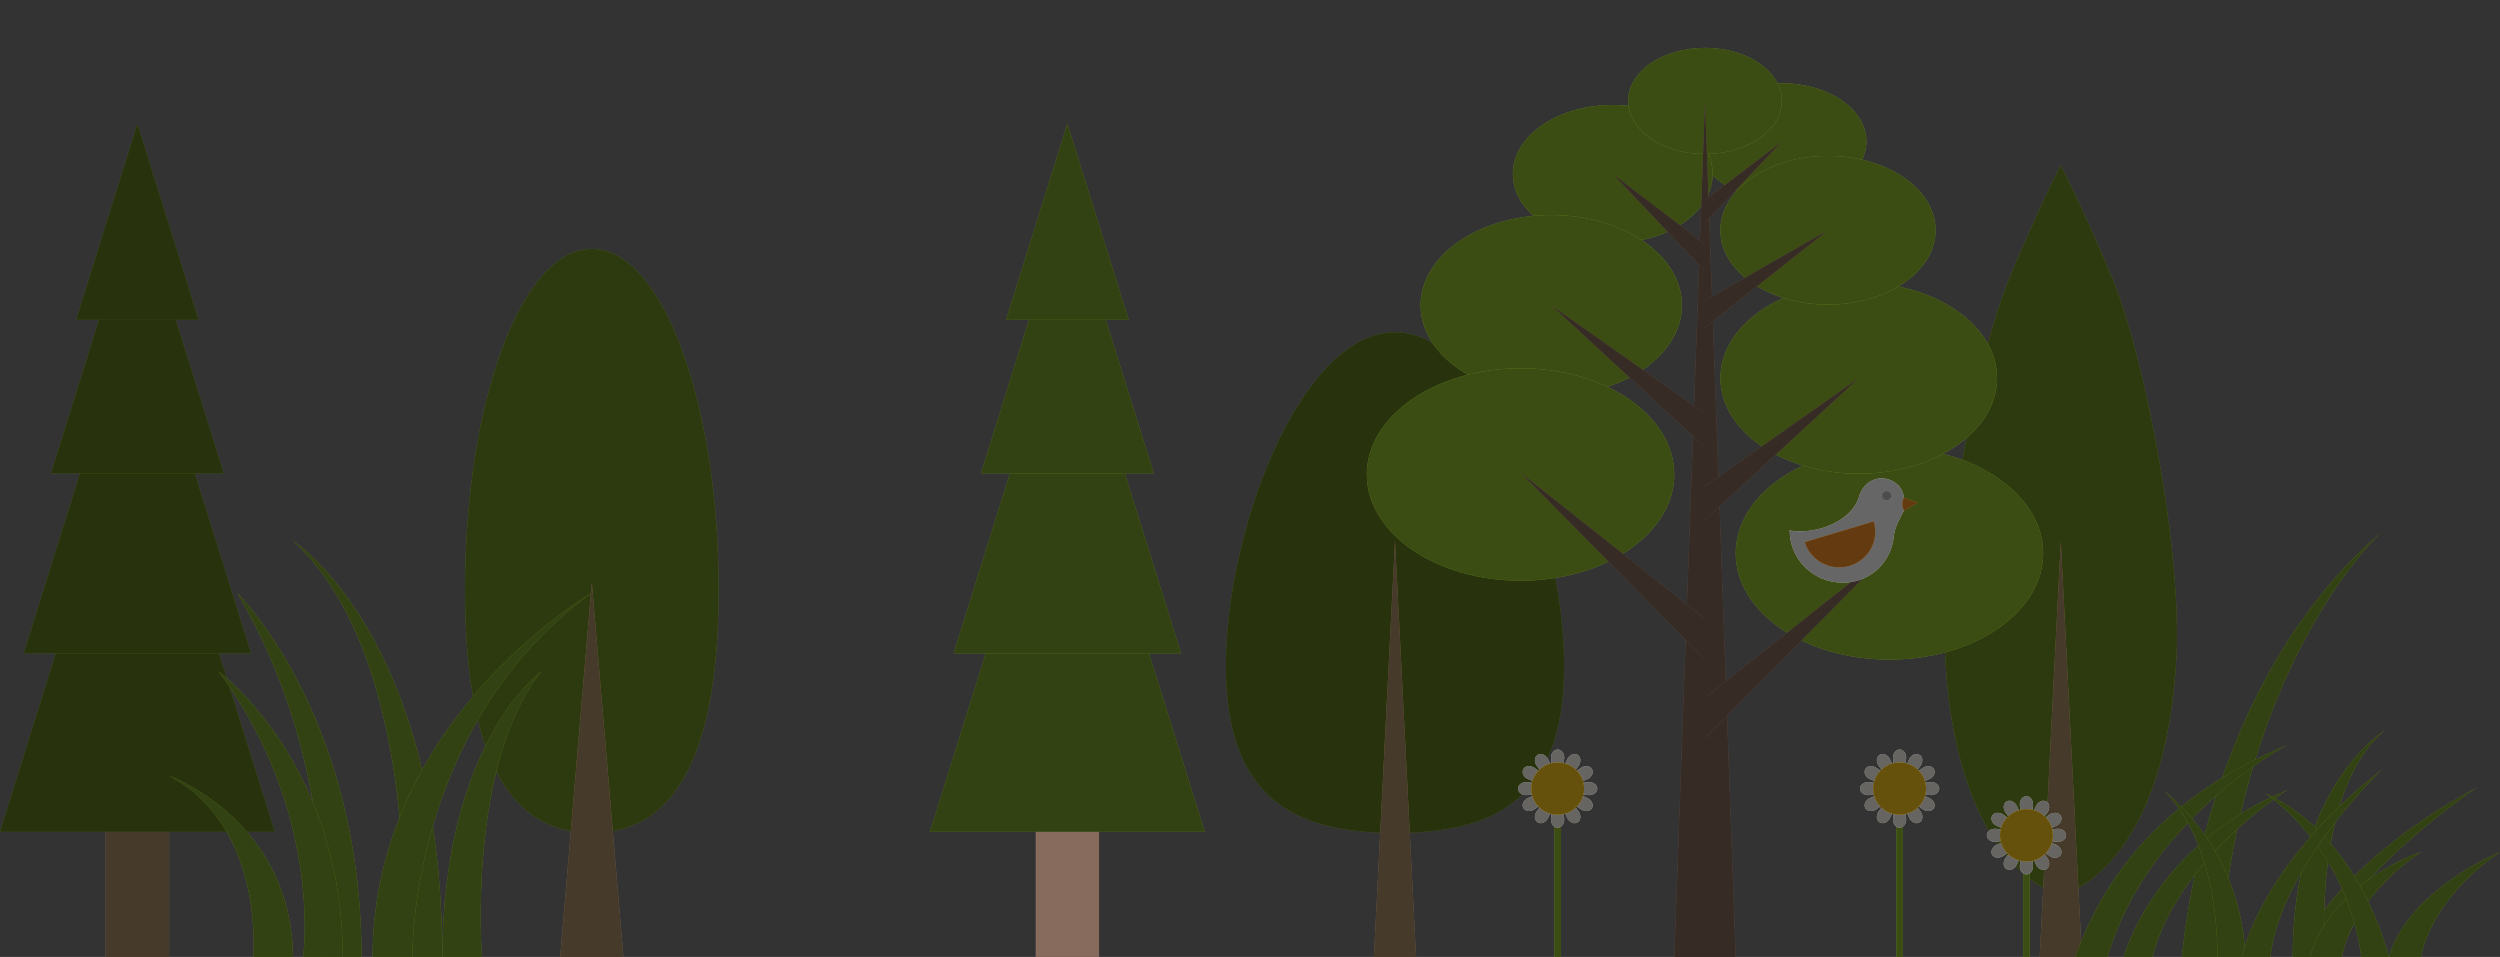 <svg width="209" height="80" viewBox="0 0 209 80" fill="none" xmlns="http://www.w3.org/2000/svg">
<rect x="0" y="0" width="209" height="80" fill="#333333" stroke="none"/>
<g clip-path="url(#clip0_3619_321947)">
<g clip-path="url(#clip1_3619_321947)">
<path d="M91.883 55.586H86.582V80.097H91.883V55.586Z" fill="#876B5C"/>
<path d="M100.718 69.537H77.748L89.233 32.797L100.718 69.537Z" fill="#80A62C"/>
<path d="M100.718 69.537H77.748L89.233 32.797L100.718 69.537Z" fill="black" fill-opacity="0.6"/>
<path d="M98.739 54.622H79.727L89.233 24.214L98.739 54.622Z" fill="#80A62C"/>
<path d="M98.739 54.622H79.727L89.233 24.214L98.739 54.622Z" fill="black" fill-opacity="0.6"/>
<path d="M96.457 39.575H82.009L89.233 16.466L96.457 39.575Z" fill="#80A62C"/>
<path d="M96.457 39.575H82.009L89.233 16.466L96.457 39.575Z" fill="black" fill-opacity="0.6"/>
<path d="M94.357 26.734H84.109L89.233 10.342L94.357 26.734Z" fill="#80A62C"/>
<path d="M94.357 26.734H84.109L89.233 10.342L94.357 26.734Z" fill="black" fill-opacity="0.6"/>
<path d="M14.136 55.586H8.835V80.097H14.136V55.586Z" fill="#B09069"/>
<path d="M14.136 55.586H8.835V80.097H14.136V55.586Z" fill="black" fill-opacity="0.6"/>
<path d="M22.971 69.537H0L11.485 32.797L22.971 69.537Z" fill="#638021"/>
<path d="M22.971 69.537H0L11.485 32.797L22.971 69.537Z" fill="black" fill-opacity="0.6"/>
<path d="M20.992 54.622H1.979L11.485 24.214L20.992 54.622Z" fill="#638021"/>
<path d="M20.992 54.622H1.979L11.485 24.214L20.992 54.622Z" fill="black" fill-opacity="0.6"/>
<path d="M18.709 39.575H4.261L11.486 16.466L18.709 39.575Z" fill="#638021"/>
<path d="M18.709 39.575H4.261L11.486 16.466L18.709 39.575Z" fill="black" fill-opacity="0.6"/>
<path d="M16.61 26.734H6.361L11.485 10.342L16.61 26.734Z" fill="#638021"/>
<path d="M16.61 26.734H6.361L11.485 10.342L16.61 26.734Z" fill="black" fill-opacity="0.6"/>
<path d="M60.078 49.288C60.078 65.018 55.33 69.633 49.476 69.633C43.621 69.633 38.874 65.018 38.874 49.288C38.874 33.559 43.621 20.805 49.476 20.805C55.33 20.805 60.078 33.559 60.078 49.288Z" fill="#709126"/>
<path d="M60.078 49.288C60.078 65.018 55.33 69.633 49.476 69.633C43.621 69.633 38.874 65.018 38.874 49.288C38.874 33.559 43.621 20.805 49.476 20.805C55.33 20.805 60.078 33.559 60.078 49.288Z" fill="black" fill-opacity="0.6"/>
<path d="M49.476 48.707L46.825 80.097H52.126L49.476 48.707Z" fill="#B09069"/>
<path d="M49.476 48.707L46.825 80.097H52.126L49.476 48.707Z" fill="black" fill-opacity="0.6"/>
<path d="M130.757 55.683C130.757 67.239 124.429 69.634 116.621 69.634C108.814 69.634 102.485 67.239 102.485 55.683C102.485 44.127 108.814 27.781 116.621 27.781C124.429 27.781 130.757 44.127 130.757 55.683Z" fill="#638021"/>
<path d="M130.757 55.683C130.757 67.239 124.429 69.634 116.621 69.634C108.814 69.634 102.485 67.239 102.485 55.683C102.485 44.127 108.814 27.781 116.621 27.781C124.429 27.781 130.757 44.127 130.757 55.683Z" fill="black" fill-opacity="0.6"/>
<path d="M116.621 45.219L114.854 80.097H118.388L116.621 45.219Z" fill="#B09069"/>
<path d="M116.621 45.219L114.854 80.097H118.388L116.621 45.219Z" fill="black" fill-opacity="0.6"/>
<path d="M176.746 23.659C174.231 17.547 172.276 13.832 172.282 13.827C172.282 13.827 170.332 17.547 167.817 23.659C165.396 29.768 162.416 44.376 162.569 53.898C163.261 72.883 172.293 74.868 172.29 74.865C172.29 74.853 181.302 72.883 181.994 53.898C182.15 44.379 179.167 29.768 176.746 23.659Z" fill="#709126"/>
<path d="M176.746 23.659C174.231 17.547 172.276 13.832 172.282 13.827C172.282 13.827 170.332 17.547 167.817 23.659C165.396 29.768 162.416 44.376 162.569 53.898C163.261 72.883 172.293 74.868 172.29 74.865C172.29 74.853 181.302 72.883 181.994 53.898C182.15 44.379 179.167 29.768 176.746 23.659Z" fill="black" fill-opacity="0.6"/>
<path d="M172.282 45.219L170.515 80.097H174.049L172.282 45.219Z" fill="#B09069"/>
<path d="M172.282 45.219L170.515 80.097H174.049L172.282 45.219Z" fill="black" fill-opacity="0.6"/>
<path d="M45.285 56.119C45.285 56.119 37.03 61.917 36.971 80.097H40.296C40.296 80.097 39.009 63.847 45.282 56.119H45.285Z" fill="#80A62C"/>
<path d="M45.285 56.119C45.285 56.119 37.03 61.917 36.971 80.097H40.296C40.296 80.097 39.009 63.847 45.282 56.119H45.285Z" fill="black" fill-opacity="0.6"/>
<path d="M36.971 80.097H33.646C33.646 80.097 35.507 55.276 24.499 45.219C24.499 45.219 36.971 53.174 36.971 80.097Z" fill="#80A62C"/>
<path d="M36.971 80.097H33.646C33.646 80.097 35.507 55.276 24.499 45.219C24.499 45.219 36.971 53.174 36.971 80.097Z" fill="black" fill-opacity="0.6"/>
<path d="M31.149 80.097H34.474C34.474 80.097 34.059 60.804 49.44 49.579C49.44 49.579 31.146 60.153 31.146 80.097H31.149Z" fill="#80A62C"/>
<path d="M31.149 80.097H34.474C34.474 80.097 34.059 60.804 49.44 49.579C49.44 49.579 31.146 60.153 31.146 80.097H31.149Z" fill="black" fill-opacity="0.6"/>
<path d="M30.224 80.097H26.899C26.899 80.097 28.551 64.184 19.831 49.579C19.831 49.579 30.224 59.731 30.224 80.097Z" fill="#80A62C"/>
<path d="M30.224 80.097H26.899C26.899 80.097 28.551 64.184 19.831 49.579C19.831 49.579 30.224 59.731 30.224 80.097Z" fill="black" fill-opacity="0.6"/>
<path d="M14.103 64.838C14.103 64.838 24.419 68.529 24.496 80.097H21.171C21.171 80.097 22.214 69.087 14.106 64.838H14.103Z" fill="#80A62C"/>
<path d="M14.103 64.838C14.103 64.838 24.419 68.529 24.496 80.097H21.171C21.171 80.097 22.214 69.087 14.106 64.838H14.103Z" fill="black" fill-opacity="0.6"/>
<path d="M28.654 80.097H25.33C25.33 80.097 27.096 68 18.262 56.119C18.262 56.119 28.654 63.748 28.654 80.097Z" fill="#80A62C"/>
<path d="M28.654 80.097H25.33C25.33 80.097 27.096 68 18.262 56.119C18.262 56.119 28.654 63.748 28.654 80.097Z" fill="black" fill-opacity="0.6"/>
<path d="M148.963 16.725C152.867 16.725 156.031 14.539 156.031 11.842C156.031 9.145 152.867 6.959 148.963 6.959C145.06 6.959 141.895 9.145 141.895 11.842C141.895 14.539 145.06 16.725 148.963 16.725Z" fill="#95C133"/>
<path d="M148.963 16.725C152.867 16.725 156.031 14.539 156.031 11.842C156.031 9.145 152.867 6.959 148.963 6.959C145.06 6.959 141.895 9.145 141.895 11.842C141.895 14.539 145.06 16.725 148.963 16.725Z" fill="black" fill-opacity="0.6"/>
<path d="M157.957 55.142C165.055 55.142 170.809 51.166 170.809 46.263C170.809 41.359 165.055 37.383 157.957 37.383C150.859 37.383 145.105 41.359 145.105 46.263C145.105 51.166 150.859 55.142 157.957 55.142Z" fill="#95C133"/>
<path d="M157.957 55.142C165.055 55.142 170.809 51.166 170.809 46.263C170.809 41.359 165.055 37.383 157.957 37.383C150.859 37.383 145.105 41.359 145.105 46.263C145.105 51.166 150.859 55.142 157.957 55.142Z" fill="black" fill-opacity="0.6"/>
<path d="M155.389 39.601C161.776 39.601 166.954 36.024 166.954 31.611C166.954 27.199 161.776 23.622 155.389 23.622C149.002 23.622 143.824 27.199 143.824 31.611C143.824 36.024 149.002 39.601 155.389 39.601Z" fill="#95C133"/>
<path d="M155.389 39.601C161.776 39.601 166.954 36.024 166.954 31.611C166.954 27.199 161.776 23.622 155.389 23.622C149.002 23.622 143.824 27.199 143.824 31.611C143.824 36.024 149.002 39.601 155.389 39.601Z" fill="black" fill-opacity="0.6"/>
<path d="M152.818 25.464C157.787 25.464 161.815 22.682 161.815 19.25C161.815 15.818 157.787 13.036 152.818 13.036C147.849 13.036 143.821 15.818 143.821 19.25C143.821 22.682 147.849 25.464 152.818 25.464Z" fill="#95C133"/>
<path d="M152.818 25.464C157.787 25.464 161.815 22.682 161.815 19.25C161.815 15.818 157.787 13.036 152.818 13.036C147.849 13.036 143.821 15.818 143.821 19.25C143.821 22.682 147.849 25.464 152.818 25.464Z" fill="black" fill-opacity="0.6"/>
<path d="M134.827 20.314C139.44 20.314 143.179 17.731 143.179 14.545C143.179 11.358 139.44 8.775 134.827 8.775C130.215 8.775 126.475 11.358 126.475 14.545C126.475 17.731 130.215 20.314 134.827 20.314Z" fill="#95C133"/>
<path d="M134.827 20.314C139.44 20.314 143.179 17.731 143.179 14.545C143.179 11.358 139.44 8.775 134.827 8.775C130.215 8.775 126.475 11.358 126.475 14.545C126.475 17.731 130.215 20.314 134.827 20.314Z" fill="black" fill-opacity="0.6"/>
<path d="M142.537 12.876C146.086 12.876 148.963 10.889 148.963 8.438C148.963 5.987 146.086 4 142.537 4C138.988 4 136.111 5.987 136.111 8.438C136.111 10.889 138.988 12.876 142.537 12.876Z" fill="#95C133"/>
<path d="M142.537 12.876C146.086 12.876 148.963 10.889 148.963 8.438C148.963 5.987 146.086 4 142.537 4C138.988 4 136.111 5.987 136.111 8.438C136.111 10.889 138.988 12.876 142.537 12.876Z" fill="black" fill-opacity="0.6"/>
<path d="M129.685 33.067C135.718 33.067 140.608 29.689 140.608 25.522C140.608 21.355 135.718 17.977 129.685 17.977C123.653 17.977 118.762 21.355 118.762 25.522C118.762 29.689 123.653 33.067 129.685 33.067Z" fill="#95C133"/>
<path d="M129.685 33.067C135.718 33.067 140.608 29.689 140.608 25.522C140.608 21.355 135.718 17.977 129.685 17.977C123.653 17.977 118.762 21.355 118.762 25.522C118.762 29.689 123.653 33.067 129.685 33.067Z" fill="black" fill-opacity="0.6"/>
<path d="M127.117 48.547C134.215 48.547 139.969 44.572 139.969 39.668C139.969 34.764 134.215 30.789 127.117 30.789C120.019 30.789 114.265 34.764 114.265 39.668C114.265 44.572 120.019 48.547 127.117 48.547Z" fill="#95C133"/>
<path d="M127.117 48.547C134.215 48.547 139.969 44.572 139.969 39.668C139.969 34.764 134.215 30.789 127.117 30.789C120.019 30.789 114.265 34.764 114.265 39.668C114.265 44.572 120.019 48.547 127.117 48.547Z" fill="black" fill-opacity="0.6"/>
<path d="M142.537 8.438L139.966 80.097H145.108L142.537 8.438Z" fill="#876B5C"/>
<path d="M142.537 8.438L139.966 80.097H145.108L142.537 8.438Z" fill="black" fill-opacity="0.6"/>
<path d="M152.818 19.25L142.537 25.127V27.376L152.818 19.25Z" fill="#876B5C"/>
<path d="M152.818 19.25L142.537 25.127V27.376L152.818 19.25Z" fill="black" fill-opacity="0.6"/>
<path d="M142.537 40.659L155.389 31.611L142.537 43.472V40.659Z" fill="#876B5C"/>
<path d="M142.537 40.659L155.389 31.611L142.537 43.472V40.659Z" fill="black" fill-opacity="0.6"/>
<path d="M142.537 58.33V61.707L157.957 46.108L142.537 58.33Z" fill="#876B5C"/>
<path d="M142.537 58.33V61.707L157.957 46.108L142.537 58.33Z" fill="black" fill-opacity="0.6"/>
<path d="M134.827 14.544L142.537 20.421V22.674L134.827 14.544Z" fill="#876B5C"/>
<path d="M134.827 14.544L142.537 20.421V22.674L134.827 14.544Z" fill="black" fill-opacity="0.6"/>
<path d="M148.963 11.842L142.537 16.739V18.614L148.963 11.842Z" fill="#876B5C"/>
<path d="M148.963 11.842L142.537 16.739V18.614L148.963 11.842Z" fill="black" fill-opacity="0.6"/>
<path d="M142.537 34.57L129.685 25.523L142.537 37.387V34.57Z" fill="#876B5C"/>
<path d="M142.537 34.57L129.685 25.523L142.537 37.387V34.57Z" fill="black" fill-opacity="0.6"/>
<path d="M142.537 51.732V55.11L127.117 39.514L142.537 51.732Z" fill="#876B5C"/>
<path d="M142.537 51.732V55.11L127.117 39.514L142.537 51.732Z" fill="black" fill-opacity="0.6"/>
<path d="M130.498 67.018H129.944V80.097H130.498V67.018Z" fill="#95C133"/>
<path d="M130.498 67.018H129.944V80.097H130.498V67.018Z" fill="black" fill-opacity="0.6"/>
<path d="M129.956 65.776L128.454 67.86C128.233 68.186 128.283 68.601 128.563 68.758C128.843 68.915 129.232 68.752 129.405 68.404L130.483 66.079L131.985 63.995C132.206 63.669 132.156 63.254 131.876 63.097C131.597 62.94 131.208 63.102 131.034 63.451L129.956 65.776Z" fill="#FFFDF6"/>
<path d="M129.956 65.776L128.454 67.86C128.233 68.186 128.283 68.601 128.563 68.758C128.843 68.915 129.232 68.752 129.405 68.404L130.483 66.079L131.985 63.995C132.206 63.669 132.156 63.254 131.876 63.097C131.597 62.94 131.208 63.102 131.034 63.451L129.956 65.776Z" fill="black" fill-opacity="0.6"/>
<path d="M130.068 65.666L127.712 66.73C127.356 66.904 127.191 67.288 127.353 67.561C127.515 67.834 127.933 67.886 128.263 67.668L130.375 66.186L132.731 65.122C133.087 64.948 133.252 64.564 133.09 64.291C132.928 64.018 132.51 63.966 132.18 64.184L130.068 65.666Z" fill="#FFFDF6"/>
<path d="M130.068 65.666L127.712 66.73C127.356 66.904 127.191 67.288 127.353 67.561C127.515 67.834 127.933 67.886 128.263 67.668L130.375 66.186L132.731 65.122C133.087 64.948 133.252 64.564 133.09 64.291C132.928 64.018 132.51 63.966 132.18 64.184L130.068 65.666Z" fill="black" fill-opacity="0.6"/>
<path d="M130.221 65.625L127.642 65.384C127.247 65.358 126.908 65.608 126.908 65.928C126.908 66.247 127.247 66.497 127.642 66.471L130.221 66.23L132.801 66.471C133.196 66.497 133.534 66.247 133.534 65.928C133.534 65.608 133.196 65.358 132.801 65.384L130.221 65.625Z" fill="#FFFDF6"/>
<path d="M130.221 65.625L127.642 65.384C127.247 65.358 126.908 65.608 126.908 65.928C126.908 66.247 127.247 66.497 127.642 66.471L130.221 66.23L132.801 66.471C133.196 66.497 133.534 66.247 133.534 65.928C133.534 65.608 133.196 65.358 132.801 65.384L130.221 65.625Z" fill="black" fill-opacity="0.6"/>
<path d="M130.374 65.666L128.263 64.183C127.933 63.966 127.512 64.015 127.353 64.291C127.194 64.567 127.359 64.951 127.712 65.122L130.068 66.186L132.18 67.668C132.51 67.886 132.931 67.837 133.09 67.561C133.249 67.285 133.084 66.901 132.73 66.73L130.374 65.666Z" fill="#FFFDF6"/>
<path d="M130.374 65.666L128.263 64.183C127.933 63.966 127.512 64.015 127.353 64.291C127.194 64.567 127.359 64.951 127.712 65.122L130.068 66.186L132.18 67.668C132.51 67.886 132.931 67.837 133.09 67.561C133.249 67.285 133.084 66.901 132.73 66.73L130.374 65.666Z" fill="black" fill-opacity="0.6"/>
<path d="M130.483 65.776L129.406 63.451C129.229 63.1 128.84 62.937 128.563 63.097C128.286 63.257 128.233 63.669 128.454 63.995L129.956 66.079L131.034 68.404C131.211 68.756 131.6 68.918 131.876 68.758C132.153 68.599 132.206 68.186 131.985 67.86L130.483 65.776Z" fill="#FFFDF6"/>
<path d="M130.483 65.776L129.406 63.451C129.229 63.1 128.84 62.937 128.563 63.097C128.286 63.257 128.233 63.669 128.454 63.995L129.956 66.079L131.034 68.404C131.211 68.756 131.6 68.918 131.876 68.758C132.153 68.599 132.206 68.186 131.985 67.86L130.483 65.776Z" fill="black" fill-opacity="0.6"/>
<path d="M130.525 65.927L130.769 63.381C130.796 62.992 130.542 62.658 130.218 62.658C129.894 62.658 129.641 62.992 129.668 63.381L129.912 65.927L129.668 68.474C129.641 68.863 129.894 69.197 130.218 69.197C130.542 69.197 130.796 68.863 130.769 68.474L130.525 65.927Z" fill="#FFFDF6"/>
<path d="M130.525 65.927L130.769 63.381C130.796 62.992 130.542 62.658 130.218 62.658C129.894 62.658 129.641 62.992 129.668 63.381L129.912 65.927L129.668 68.474C129.641 68.863 129.894 69.197 130.218 69.197C130.542 69.197 130.796 68.863 130.769 68.474L130.525 65.927Z" fill="black" fill-opacity="0.6"/>
<path d="M130.221 68.107C131.441 68.107 132.43 67.131 132.43 65.927C132.43 64.724 131.441 63.748 130.221 63.748C129.001 63.748 128.013 64.724 128.013 65.927C128.013 67.131 129.001 68.107 130.221 68.107Z" fill="#FFCA1E"/>
<path d="M130.221 68.107C131.441 68.107 132.43 67.131 132.43 65.927C132.43 64.724 131.441 63.748 130.221 63.748C129.001 63.748 128.013 64.724 128.013 65.927C128.013 67.131 129.001 68.107 130.221 68.107Z" fill="black" fill-opacity="0.6"/>
<path d="M159.085 67.018H158.531V80.097H159.085V67.018Z" fill="#95C133"/>
<path d="M159.085 67.018H158.531V80.097H159.085V67.018Z" fill="black" fill-opacity="0.6"/>
<path d="M158.543 65.776L157.041 67.86C156.82 68.186 156.87 68.601 157.15 68.758C157.43 68.915 157.819 68.752 157.992 68.404L159.07 66.079L160.572 63.995C160.793 63.669 160.743 63.254 160.463 63.097C160.183 62.94 159.795 63.102 159.621 63.451L158.543 65.776Z" fill="#FFFDF6"/>
<path d="M158.543 65.776L157.041 67.86C156.82 68.186 156.87 68.601 157.15 68.758C157.43 68.915 157.819 68.752 157.992 68.404L159.07 66.079L160.572 63.995C160.793 63.669 160.743 63.254 160.463 63.097C160.183 62.94 159.795 63.102 159.621 63.451L158.543 65.776Z" fill="black" fill-opacity="0.6"/>
<path d="M158.655 65.666L156.299 66.73C155.943 66.904 155.778 67.288 155.94 67.561C156.102 67.834 156.52 67.886 156.85 67.668L158.961 66.186L161.317 65.122C161.674 64.948 161.839 64.564 161.677 64.291C161.515 64.018 161.097 63.966 160.767 64.184L158.655 65.666Z" fill="#FFFDF6"/>
<path d="M158.655 65.666L156.299 66.73C155.943 66.904 155.778 67.288 155.94 67.561C156.102 67.834 156.52 67.886 156.85 67.668L158.961 66.186L161.317 65.122C161.674 64.948 161.839 64.564 161.677 64.291C161.515 64.018 161.097 63.966 160.767 64.184L158.655 65.666Z" fill="black" fill-opacity="0.6"/>
<path d="M158.808 65.625L156.228 65.384C155.834 65.358 155.495 65.608 155.495 65.928C155.495 66.247 155.834 66.497 156.228 66.471L158.808 66.23L161.388 66.471C161.783 66.497 162.121 66.247 162.121 65.928C162.121 65.608 161.783 65.358 161.388 65.384L158.808 65.625Z" fill="#FFFDF6"/>
<path d="M158.808 65.625L156.228 65.384C155.834 65.358 155.495 65.608 155.495 65.928C155.495 66.247 155.834 66.497 156.228 66.471L158.808 66.23L161.388 66.471C161.783 66.497 162.121 66.247 162.121 65.928C162.121 65.608 161.783 65.358 161.388 65.384L158.808 65.625Z" fill="black" fill-opacity="0.6"/>
<path d="M158.961 65.666L156.85 64.183C156.52 63.966 156.099 64.015 155.94 64.291C155.781 64.567 155.946 64.951 156.299 65.122L158.655 66.186L160.767 67.668C161.096 67.886 161.518 67.837 161.677 67.561C161.836 67.285 161.671 66.901 161.317 66.73L158.961 65.666Z" fill="#FFFDF6"/>
<path d="M158.961 65.666L156.85 64.183C156.52 63.966 156.099 64.015 155.94 64.291C155.781 64.567 155.946 64.951 156.299 65.122L158.655 66.186L160.767 67.668C161.096 67.886 161.518 67.837 161.677 67.561C161.836 67.285 161.671 66.901 161.317 66.73L158.961 65.666Z" fill="black" fill-opacity="0.6"/>
<path d="M159.073 65.776L157.995 63.451C157.819 63.1 157.43 62.937 157.153 63.097C156.876 63.257 156.823 63.669 157.044 63.995L158.546 66.079L159.624 68.404C159.801 68.756 160.189 68.918 160.466 68.758C160.743 68.599 160.796 68.186 160.575 67.86L159.073 65.776Z" fill="#FFFDF6"/>
<path d="M159.073 65.776L157.995 63.451C157.819 63.1 157.43 62.937 157.153 63.097C156.876 63.257 156.823 63.669 157.044 63.995L158.546 66.079L159.624 68.404C159.801 68.756 160.189 68.918 160.466 68.758C160.743 68.599 160.796 68.186 160.575 67.86L159.073 65.776Z" fill="black" fill-opacity="0.6"/>
<path d="M159.112 65.927L159.356 63.381C159.383 62.992 159.129 62.658 158.805 62.658C158.481 62.658 158.228 62.992 158.255 63.381L158.499 65.927L158.255 68.474C158.228 68.863 158.481 69.197 158.805 69.197C159.129 69.197 159.383 68.863 159.356 68.474L159.112 65.927Z" fill="#FFFDF6"/>
<path d="M159.112 65.927L159.356 63.381C159.383 62.992 159.129 62.658 158.805 62.658C158.481 62.658 158.228 62.992 158.255 63.381L158.499 65.927L158.255 68.474C158.228 68.863 158.481 69.197 158.805 69.197C159.129 69.197 159.383 68.863 159.356 68.474L159.112 65.927Z" fill="black" fill-opacity="0.6"/>
<path d="M158.808 68.107C160.028 68.107 161.017 67.131 161.017 65.927C161.017 64.724 160.028 63.748 158.808 63.748C157.588 63.748 156.599 64.724 156.599 65.927C156.599 67.131 157.588 68.107 158.808 68.107Z" fill="#FFCA1E"/>
<path d="M158.808 68.107C160.028 68.107 161.017 67.131 161.017 65.927C161.017 64.724 160.028 63.748 158.808 63.748C157.588 63.748 156.599 64.724 156.599 65.927C156.599 67.131 157.588 68.107 158.808 68.107Z" fill="black" fill-opacity="0.6"/>
<path d="M169.687 70.921H169.133V84H169.687V70.921Z" fill="#95C133"/>
<path d="M169.687 70.921H169.133V84H169.687V70.921Z" fill="black" fill-opacity="0.6"/>
<path d="M169.145 69.68L167.643 71.764C167.422 72.09 167.472 72.505 167.752 72.662C168.032 72.819 168.421 72.656 168.594 72.308L169.672 69.982L171.174 67.898C171.395 67.573 171.345 67.157 171.065 67C170.785 66.843 170.397 67.006 170.223 67.355L169.145 69.68Z" fill="#FFFDF6"/>
<path d="M169.145 69.68L167.643 71.764C167.422 72.09 167.472 72.505 167.752 72.662C168.032 72.819 168.421 72.656 168.594 72.308L169.672 69.982L171.174 67.898C171.395 67.573 171.345 67.157 171.065 67C170.785 66.843 170.397 67.006 170.223 67.355L169.145 69.68Z" fill="black" fill-opacity="0.6"/>
<path d="M169.257 69.57L166.901 70.633C166.545 70.808 166.38 71.192 166.542 71.465C166.704 71.738 167.122 71.79 167.452 71.572L169.563 70.09L171.919 69.026C172.276 68.852 172.441 68.468 172.279 68.195C172.117 67.922 171.698 67.869 171.369 68.087L169.257 69.57Z" fill="#FFFDF6"/>
<path d="M169.257 69.57L166.901 70.633C166.545 70.808 166.38 71.192 166.542 71.465C166.704 71.738 167.122 71.79 167.452 71.572L169.563 70.09L171.919 69.026C172.276 68.852 172.441 68.468 172.279 68.195C172.117 67.922 171.698 67.869 171.369 68.087L169.257 69.57Z" fill="black" fill-opacity="0.6"/>
<path d="M169.41 69.529L166.83 69.288C166.436 69.262 166.097 69.512 166.097 69.832C166.097 70.151 166.436 70.401 166.83 70.375L169.41 70.134L171.99 70.375C172.385 70.401 172.723 70.151 172.723 69.832C172.723 69.512 172.385 69.262 171.99 69.288L169.41 69.529Z" fill="#FFFDF6"/>
<path d="M169.41 69.529L166.83 69.288C166.436 69.262 166.097 69.512 166.097 69.832C166.097 70.151 166.436 70.401 166.83 70.375L169.41 70.134L171.99 70.375C172.385 70.401 172.723 70.151 172.723 69.832C172.723 69.512 172.385 69.262 171.99 69.288L169.41 69.529Z" fill="black" fill-opacity="0.6"/>
<path d="M169.563 69.57L167.452 68.087C167.122 67.869 166.701 67.919 166.542 68.195C166.383 68.471 166.548 68.855 166.901 69.026L169.257 70.09L171.369 71.572C171.698 71.79 172.119 71.741 172.279 71.465C172.438 71.189 172.273 70.805 171.919 70.633L169.563 69.57Z" fill="#FFFDF6"/>
<path d="M169.563 69.57L167.452 68.087C167.122 67.869 166.701 67.919 166.542 68.195C166.383 68.471 166.548 68.855 166.901 69.026L169.257 70.09L171.369 71.572C171.698 71.79 172.119 71.741 172.279 71.465C172.438 71.189 172.273 70.805 171.919 70.633L169.563 69.57Z" fill="black" fill-opacity="0.6"/>
<path d="M169.675 69.68L168.597 67.355C168.421 67.004 168.032 66.841 167.755 67.001C167.478 67.16 167.425 67.573 167.646 67.899L169.148 69.983L170.226 72.308C170.403 72.659 170.791 72.822 171.068 72.662C171.345 72.502 171.398 72.09 171.177 71.764L169.675 69.68Z" fill="#FFFDF6"/>
<path d="M169.675 69.68L168.597 67.355C168.421 67.004 168.032 66.841 167.755 67.001C167.478 67.16 167.425 67.573 167.646 67.899L169.148 69.983L170.226 72.308C170.403 72.659 170.791 72.822 171.068 72.662C171.345 72.502 171.398 72.09 171.177 71.764L169.675 69.68Z" fill="black" fill-opacity="0.6"/>
<path d="M169.714 69.831L169.958 67.285C169.984 66.896 169.731 66.561 169.407 66.561C169.083 66.561 168.83 66.896 168.857 67.285L169.101 69.831L168.857 72.377C168.83 72.767 169.083 73.101 169.407 73.101C169.731 73.101 169.984 72.767 169.958 72.377L169.714 69.831Z" fill="#FFFDF6"/>
<path d="M169.714 69.831L169.958 67.285C169.984 66.896 169.731 66.561 169.407 66.561C169.083 66.561 168.83 66.896 168.857 67.285L169.101 69.831L168.857 72.377C168.83 72.767 169.083 73.101 169.407 73.101C169.731 73.101 169.984 72.767 169.958 72.377L169.714 69.831Z" fill="black" fill-opacity="0.6"/>
<path d="M169.41 72.011C170.63 72.011 171.619 71.035 171.619 69.831C171.619 68.627 170.63 67.651 169.41 67.651C168.19 67.651 167.201 68.627 167.201 69.831C167.201 71.035 168.19 72.011 169.41 72.011Z" fill="#FFCA1E"/>
<path d="M169.41 72.011C170.63 72.011 171.619 71.035 171.619 69.831C171.619 68.627 170.63 67.651 169.41 67.651C168.19 67.651 167.201 68.627 167.201 69.831C167.201 71.035 168.19 72.011 169.41 72.011Z" fill="black" fill-opacity="0.6"/>
<path d="M149.617 44.347C151.796 44.731 154.8 43.609 155.419 41.514C155.454 41.392 155.501 41.267 155.56 41.136C155.896 40.438 156.564 39.988 157.303 39.988C158.11 39.988 159.076 40.549 159.162 41.621V42.7C158.888 43.191 158.384 44.153 158.337 44.711C158.21 46.225 157.395 47.518 156.102 48.199C155.536 48.521 154.856 48.707 154.034 48.707C151.602 48.707 149.626 46.763 149.617 44.365C149.532 44.347 149.417 44.313 149.617 44.347Z" fill="white"/>
<path d="M149.617 44.347C151.796 44.731 154.8 43.609 155.419 41.514C155.454 41.392 155.501 41.267 155.56 41.136C155.896 40.438 156.564 39.988 157.303 39.988C158.11 39.988 159.076 40.549 159.162 41.621V42.7C158.888 43.191 158.384 44.153 158.337 44.711C158.21 46.225 157.395 47.518 156.102 48.199C155.536 48.521 154.856 48.707 154.034 48.707C151.602 48.707 149.626 46.763 149.617 44.365C149.532 44.347 149.417 44.313 149.617 44.347Z" fill="black" fill-opacity="0.6"/>
<path d="M159.165 41.621L160.304 42.037L159.165 42.697C159.009 42.322 158.979 41.979 159.165 41.618V41.621Z" fill="#F99428"/>
<path d="M159.165 41.621L160.304 42.037L159.165 42.697C159.009 42.322 158.979 41.979 159.165 41.618V41.621Z" fill="black" fill-opacity="0.6"/>
<path d="M157.727 41.804C157.931 41.804 158.096 41.642 158.096 41.441C158.096 41.24 157.931 41.078 157.727 41.078C157.524 41.078 157.359 41.24 157.359 41.441C157.359 41.642 157.524 41.804 157.727 41.804Z" fill="#4D4C4D"/>
<path d="M150.88 45.321C151.363 46.891 153.045 47.774 154.635 47.297C156.226 46.821 157.124 45.161 156.638 43.592L150.88 45.321Z" fill="#F99428"/>
<path d="M150.88 45.321C151.363 46.891 153.045 47.774 154.635 47.297C156.226 46.821 157.124 45.161 156.638 43.592L150.88 45.321Z" fill="black" fill-opacity="0.6"/>
</g>
<path d="M185.56 80.026H182.416C182.416 80.026 183.955 57.476 199.057 44.515C199.057 44.515 187.242 55.257 185.563 80.026H185.56Z" fill="#80A62C"/>
<path d="M185.56 80.026H182.416C182.416 80.026 183.955 57.476 199.057 44.515C199.057 44.515 187.242 55.257 185.563 80.026H185.56Z" fill="black" fill-opacity="0.6"/>
<path d="M207.081 65.824C207.081 65.824 195.471 73.592 194.206 80.023H191.885C191.885 80.023 194.63 72.521 207.081 65.824Z" fill="#80A62C"/>
<path d="M207.081 65.824C207.081 65.824 195.471 73.592 194.206 80.023H191.885C191.885 80.023 194.63 72.521 207.081 65.824Z" fill="black" fill-opacity="0.6"/>
<path d="M191.237 62.27C191.237 62.27 179.585 68.363 176.186 80.026H173.471C176.21 72.506 181.459 66.336 191.237 62.27Z" fill="#80A62C"/>
<path d="M191.237 62.27C191.237 62.27 179.585 68.363 176.186 80.026H173.471C176.21 72.506 181.459 66.336 191.237 62.27Z" fill="black" fill-opacity="0.6"/>
<path d="M191.237 66.04C191.237 66.04 182.111 71.681 179.932 80.026H177.536C177.536 80.026 179.976 70.704 191.237 66.04Z" fill="#80A62C"/>
<path d="M191.237 66.04C191.237 66.04 182.111 71.681 179.932 80.026H177.536C177.536 80.026 179.976 70.704 191.237 66.04Z" fill="black" fill-opacity="0.6"/>
<path d="M191.669 80.026H194.34C194.34 80.026 193.28 65.999 199.391 61.048C199.391 61.048 191.669 65.644 191.669 80.026Z" fill="#80A62C"/>
<path d="M191.669 80.026H194.34C194.34 80.026 193.28 65.999 199.391 61.048C199.391 61.048 191.669 65.644 191.669 80.026Z" fill="black" fill-opacity="0.6"/>
<path d="M199.702 80.026H202.397C202.397 80.026 202.977 75.335 209 71.225C209 71.225 201.36 74.344 199.699 80.026H199.702Z" fill="#80A62C"/>
<path d="M199.702 80.026H202.397C202.397 80.026 202.977 75.335 209 71.225C209 71.225 201.36 74.344 199.699 80.026H199.702Z" fill="black" fill-opacity="0.6"/>
<path d="M193.09 80.026H195.785C195.785 80.026 196.365 75.335 202.391 71.225C202.391 71.225 194.971 73.634 193.09 80.026Z" fill="#80A62C"/>
<path d="M193.09 80.026H195.785C195.785 80.026 196.365 75.335 202.391 71.225C202.391 71.225 194.971 73.634 193.09 80.026Z" fill="black" fill-opacity="0.6"/>
<path d="M180.577 65.821C180.577 65.821 185.33 69.257 185.38 80.026H187.681C187.681 80.026 187.989 71.766 180.577 65.821Z" fill="#80A62C"/>
<path d="M180.577 65.821C180.577 65.821 185.33 69.257 185.38 80.026H187.681C187.681 80.026 187.989 71.766 180.577 65.821Z" fill="black" fill-opacity="0.6"/>
<path d="M197.407 80.026H199.714C199.714 80.026 197.407 69.964 189.333 66.298C189.333 66.298 196.184 70.675 197.407 80.026Z" fill="#80A62C"/>
<path d="M197.407 80.026H199.714C199.714 80.026 197.407 69.964 189.333 66.298C189.333 66.298 196.184 70.675 197.407 80.026Z" fill="black" fill-opacity="0.6"/>
<path d="M199.14 64.318C199.14 64.318 190.615 72.48 189.803 80.026H187.411C187.411 80.026 188.838 72.391 199.14 64.318Z" fill="#80A62C"/>
<path d="M199.14 64.318C199.14 64.318 190.615 72.48 189.803 80.026H187.411C187.411 80.026 188.838 72.391 199.14 64.318Z" fill="black" fill-opacity="0.6"/>
</g>
<defs>
<clipPath id="clip0_3619_321947">
<rect width="209" height="80" fill="white"/>
</clipPath>
<clipPath id="clip1_3619_321947">
<rect width="182" height="80" fill="white" transform="translate(0 4)"/>
</clipPath>
</defs>
</svg>
